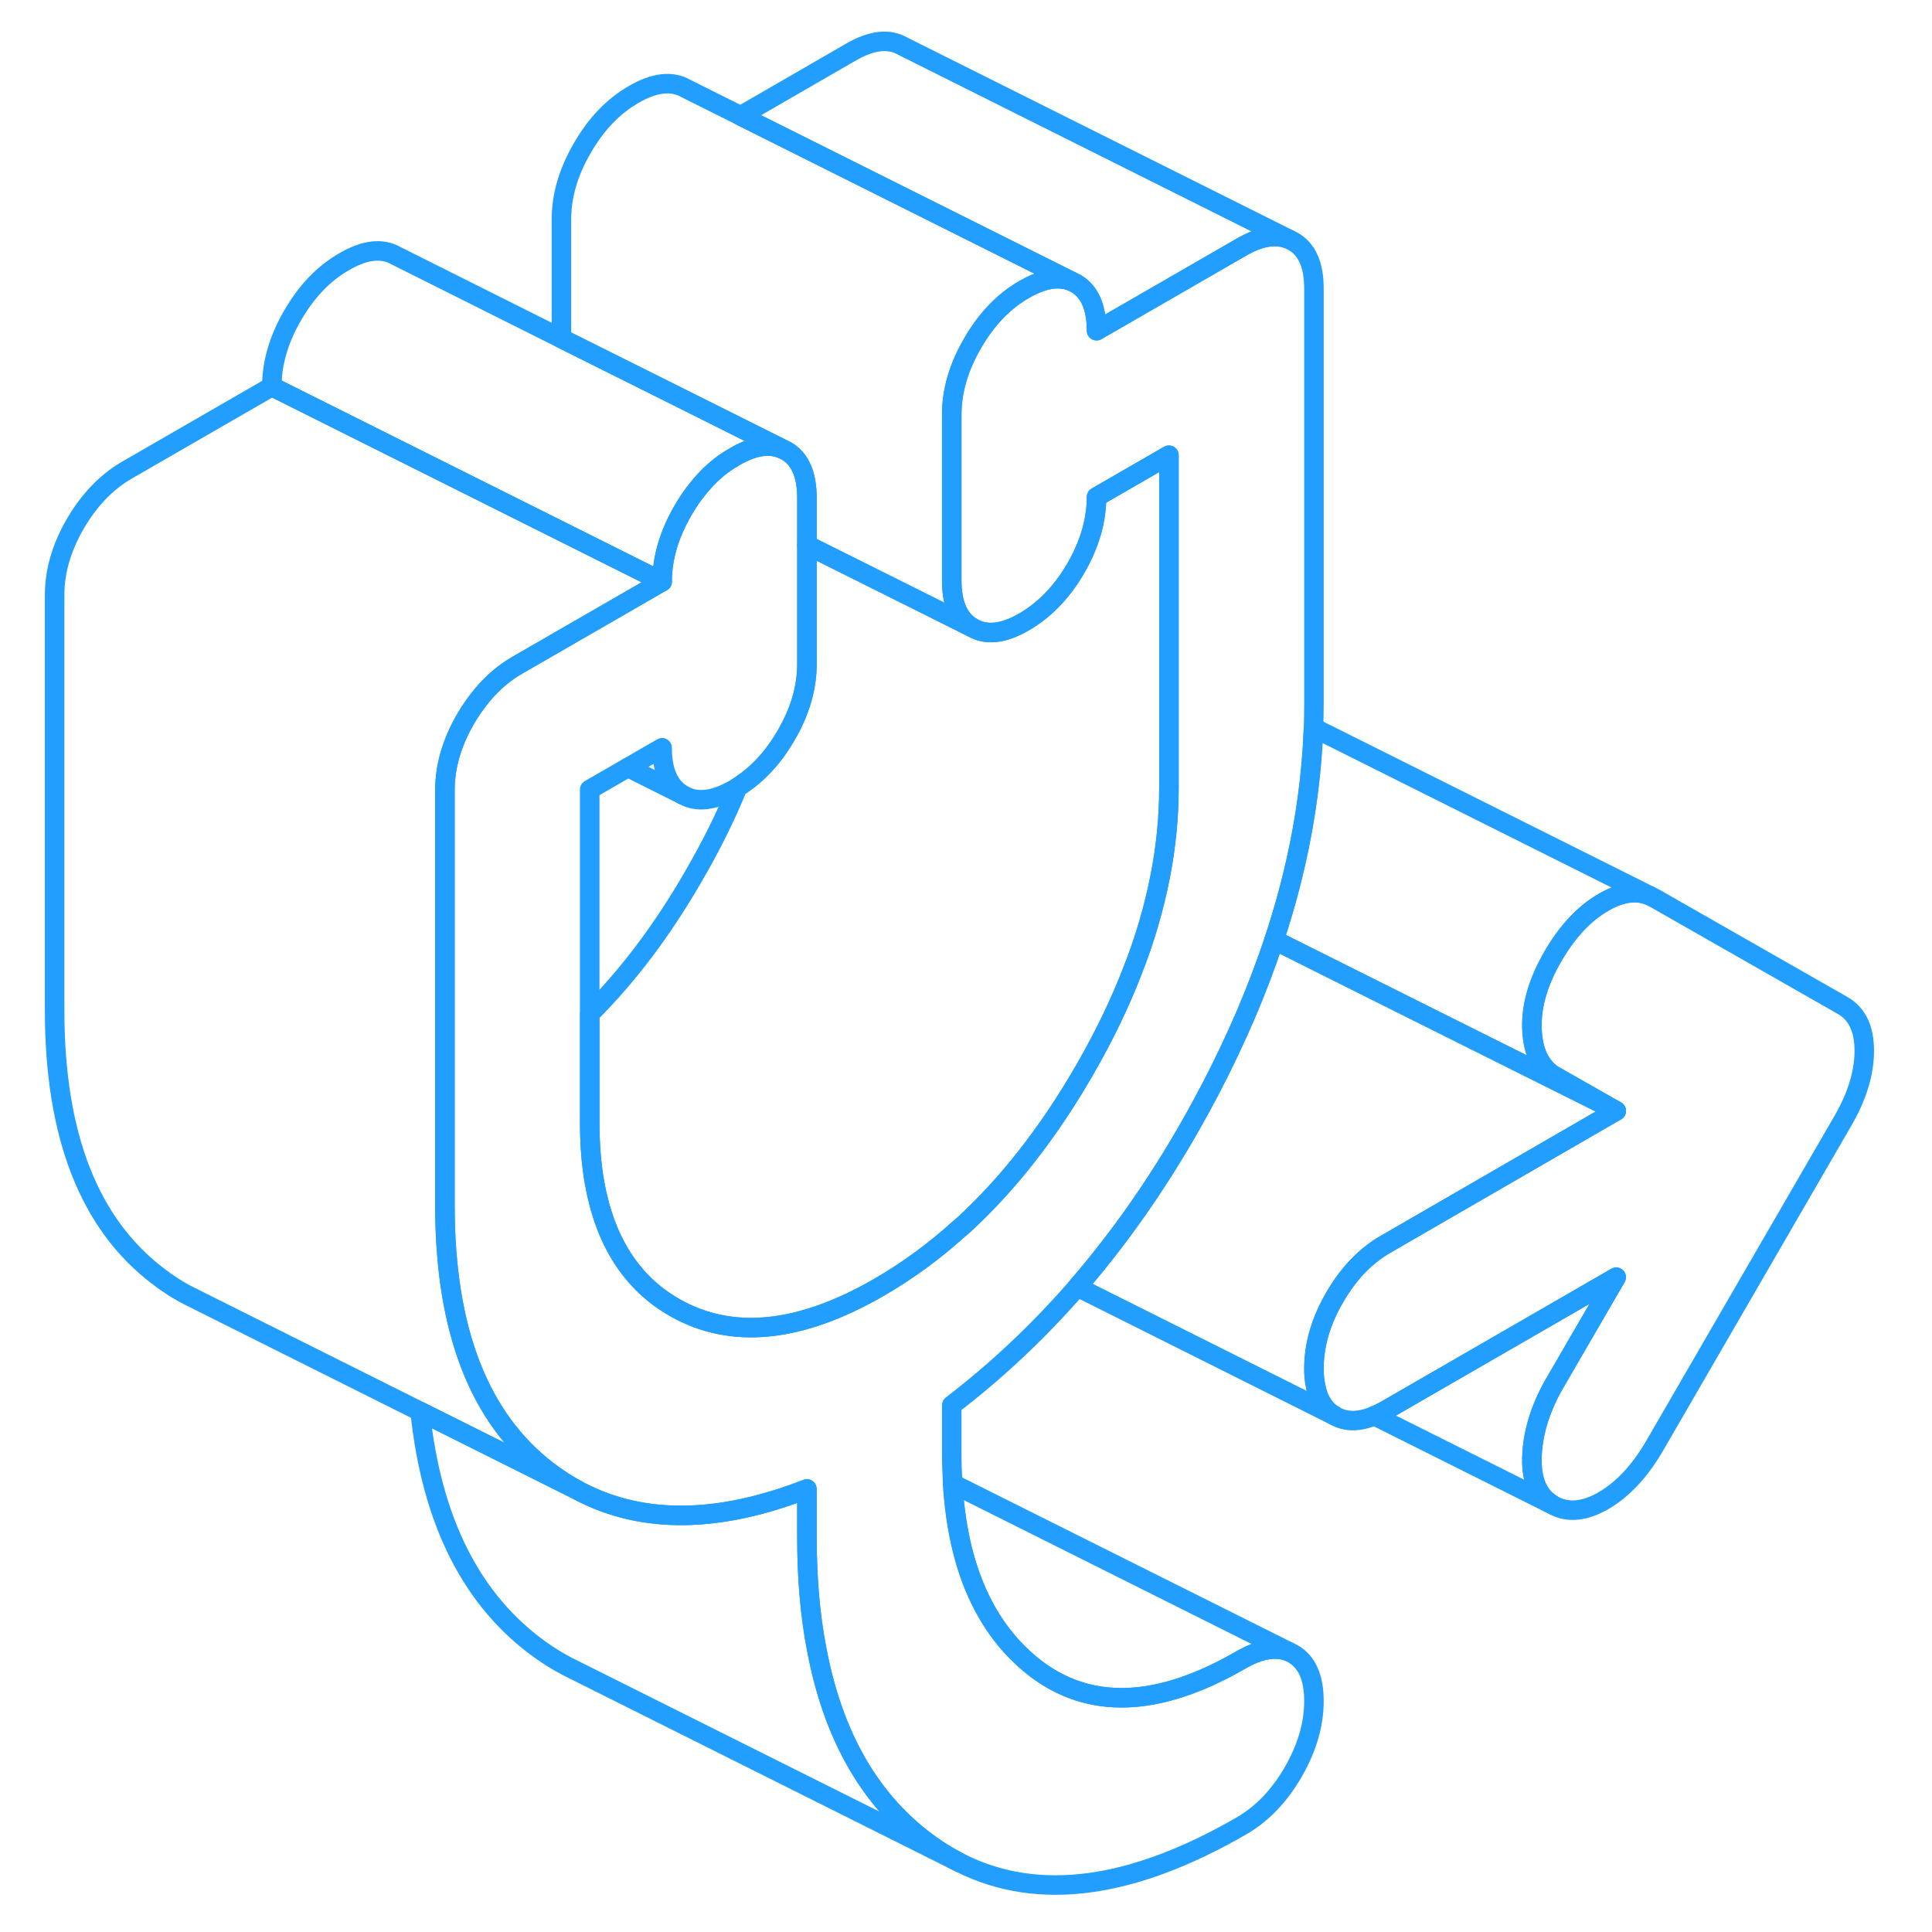 <svg width="48" height="48" viewBox="0 0 98 99" fill="none" xmlns="http://www.w3.org/2000/svg" stroke-width="1px" stroke-linecap="round" stroke-linejoin="round"><path d="M48.269 72.006V74.456C48.269 74.996 48.289 75.516 48.319 76.026C48.579 80.326 49.979 83.456 52.489 85.436C55.309 87.636 58.849 87.516 63.109 85.046C64.059 84.506 64.869 84.366 65.539 84.636L65.759 84.746C66.469 85.156 66.829 85.956 66.829 87.166C66.829 88.376 66.469 89.586 65.759 90.816C65.049 92.036 64.169 92.956 63.109 93.566C57.499 96.806 52.709 97.446 48.759 95.486L48.679 95.446C48.179 95.196 47.689 94.896 47.209 94.556C44.149 92.376 42.199 89.026 41.349 84.506C41.009 82.756 40.849 80.836 40.849 78.746V76.296C36.329 78.056 32.459 78.106 29.239 76.436L29.129 76.376C28.599 76.096 28.089 75.766 27.589 75.386C24.059 72.696 22.299 68.166 22.299 61.776V40.486C22.299 39.276 22.649 38.066 23.359 36.836C23.629 36.376 23.919 35.966 24.229 35.596C24.759 34.966 25.349 34.466 26.009 34.086L33.429 29.806C33.429 28.596 33.789 27.376 34.499 26.156C34.719 25.776 34.949 25.426 35.209 25.106C35.769 24.386 36.409 23.816 37.139 23.406C38.009 22.896 38.759 22.746 39.399 22.936C39.469 22.956 39.529 22.976 39.589 23.006L39.779 23.096C40.499 23.506 40.849 24.316 40.849 25.516V34.036C40.849 35.236 40.499 36.456 39.779 37.686C39.109 38.846 38.279 39.726 37.299 40.336C37.249 40.376 37.189 40.406 37.139 40.436C36.089 41.036 35.209 41.146 34.499 40.736C33.789 40.326 33.429 39.526 33.429 38.316L31.679 39.326L29.719 40.456V57.496C29.719 58.626 29.799 59.666 29.969 60.626C30.509 63.616 31.869 65.746 34.079 67.006C36.989 68.656 40.479 68.316 44.559 65.956C46.009 65.116 47.379 64.116 48.679 62.936C48.739 62.896 48.799 62.836 48.849 62.796C51.149 60.686 53.209 58.056 55.039 54.896C56.059 53.136 56.899 51.396 57.559 49.676C58.179 48.096 58.629 46.526 58.939 44.976C59.249 43.416 59.399 41.876 59.399 40.356V23.326L55.689 25.466C55.689 26.666 55.339 27.886 54.629 29.116C53.919 30.336 53.029 31.256 51.979 31.866C50.929 32.476 50.049 32.576 49.339 32.166C48.629 31.766 48.269 30.956 48.269 29.746V21.236C48.269 20.026 48.629 18.806 49.339 17.586C50.049 16.356 50.929 15.436 51.979 14.836C52.929 14.286 53.739 14.146 54.409 14.416L54.629 14.526C55.339 14.936 55.689 15.746 55.689 16.946L63.109 12.666C64.059 12.116 64.869 11.986 65.539 12.256L65.759 12.366C66.469 12.766 66.829 13.576 66.829 14.776V36.066C66.829 36.476 66.819 36.876 66.809 37.286C66.809 37.346 66.799 37.396 66.799 37.456C66.659 40.976 65.989 44.546 64.789 48.166C63.959 50.676 62.879 53.206 61.539 55.776C61.509 55.836 61.479 55.886 61.449 55.946C59.479 59.696 57.229 63.026 54.699 65.946C52.729 68.216 50.579 70.236 48.269 72.006Z" stroke="#229EFF" stroke-linejoin="round"/><path d="M95.029 53.846C95.029 54.986 94.659 56.196 93.909 57.476L84.269 74.116C83.519 75.396 82.659 76.316 81.669 76.896C80.679 77.466 79.809 77.536 79.069 77.116C78.329 76.686 77.969 75.886 77.999 74.696C78.029 73.506 78.389 72.286 79.069 71.046L82.319 65.446L70.539 72.246C70.329 72.366 70.119 72.466 69.929 72.546C69.129 72.876 68.459 72.876 67.889 72.546C67.379 72.256 67.049 71.746 66.919 71.046C66.859 70.766 66.829 70.466 66.829 70.136C66.829 68.926 67.179 67.706 67.889 66.486C68.599 65.256 69.479 64.336 70.539 63.736L82.319 56.926L79.069 55.076C78.389 54.616 78.029 53.816 77.999 52.666C77.969 51.506 78.329 50.296 79.069 49.016C79.809 47.736 80.679 46.806 81.669 46.236C82.549 45.726 83.339 45.606 84.029 45.896L84.269 46.016L93.909 51.516C94.659 51.936 95.029 52.716 95.029 53.846Z" stroke="#229EFF" stroke-linejoin="round"/><path d="M39.398 22.906V22.936C39.468 22.956 39.528 22.976 39.588 23.006L39.398 22.906Z" stroke="#229EFF" stroke-linejoin="round"/><path d="M65.539 12.256C64.869 11.986 64.059 12.116 63.109 12.666L55.689 16.946C55.689 15.746 55.339 14.936 54.629 14.526L54.409 14.416L37.449 5.936L43.109 2.666C44.169 2.056 45.048 1.956 45.758 2.366L65.539 12.256Z" stroke="#229EFF" stroke-linejoin="round"/><path d="M59.399 23.326V40.356C59.399 41.876 59.249 43.416 58.939 44.976C58.629 46.526 58.179 48.096 57.559 49.676C56.899 51.396 56.059 53.136 55.039 54.896C53.209 58.056 51.149 60.686 48.849 62.796C48.799 62.836 48.739 62.896 48.679 62.936C47.379 64.116 46.009 65.116 44.559 65.956C40.479 68.316 36.989 68.656 34.079 67.006C31.869 65.746 30.509 63.616 29.969 60.626C29.799 59.666 29.719 58.626 29.719 57.496V51.956C31.679 50.006 33.449 47.656 35.039 44.896C35.929 43.366 36.689 41.846 37.299 40.336C38.279 39.726 39.109 38.846 39.779 37.686C40.499 36.456 40.849 35.236 40.849 34.036V27.926L46.519 30.756L49.339 32.166C50.049 32.576 50.928 32.476 51.978 31.866C53.029 31.256 53.919 30.336 54.629 29.116C55.339 27.886 55.689 26.666 55.689 25.466L59.399 23.326Z" stroke="#229EFF" stroke-linejoin="round"/><path d="M39.399 22.907V22.937C38.759 22.747 38.009 22.897 37.139 23.407C36.409 23.817 35.769 24.387 35.209 25.107C34.949 25.427 34.718 25.777 34.498 26.157C33.788 27.377 33.429 28.597 33.429 29.807L20.849 23.517L13.429 19.807C13.429 18.597 13.789 17.377 14.498 16.157C15.209 14.927 16.089 14.007 17.139 13.407C18.189 12.797 19.069 12.697 19.779 13.097L28.269 17.347L33.919 20.167L39.399 22.907Z" stroke="#229EFF" stroke-linejoin="round"/><path d="M48.678 95.446L28.558 85.386C28.098 85.146 27.648 84.866 27.209 84.556C23.678 82.036 21.618 77.966 21.028 72.326L29.128 76.376L29.238 76.436C32.458 78.106 36.328 78.056 40.848 76.296V78.746C40.848 80.836 41.008 82.756 41.348 84.506C42.198 89.026 44.148 92.376 47.209 94.556C47.688 94.896 48.178 95.196 48.678 95.446Z" stroke="#229EFF" stroke-linejoin="round"/><path d="M65.539 84.636C64.869 84.366 64.059 84.506 63.109 85.046C58.849 87.516 55.309 87.636 52.489 85.436C49.979 83.456 48.579 80.326 48.319 76.026L65.539 84.636Z" stroke="#229EFF" stroke-linejoin="round"/><path d="M79.069 49.016C78.329 50.296 77.969 51.506 77.999 52.666C78.029 53.816 78.389 54.616 79.069 55.076L82.319 56.926L71.549 51.546L64.789 48.166C65.989 44.546 66.659 40.976 66.799 37.456C66.799 37.396 66.809 37.346 66.809 37.286L84.029 45.896C83.339 45.606 82.549 45.726 81.669 46.236C80.679 46.806 79.809 47.736 79.069 49.016Z" stroke="#229EFF" stroke-linejoin="round"/><path d="M82.319 56.926L70.539 63.736C69.479 64.336 68.599 65.256 67.889 66.486C67.179 67.706 66.829 68.926 66.829 70.136C66.829 70.466 66.859 70.766 66.919 71.036C67.049 71.746 67.379 72.256 67.889 72.546L54.699 65.946C57.229 63.026 59.479 59.696 61.449 55.946C61.479 55.886 61.509 55.836 61.539 55.776C62.879 53.206 63.959 50.676 64.789 48.166L71.549 51.546L82.319 56.926Z" stroke="#229EFF" stroke-linejoin="round"/><path d="M79.069 71.046C78.389 72.286 78.028 73.506 77.999 74.696C77.969 75.886 78.329 76.686 79.069 77.116L69.929 72.546C70.119 72.466 70.329 72.366 70.539 72.246L82.319 65.446L79.069 71.046Z" stroke="#229EFF" stroke-linejoin="round"/><path d="M54.409 14.416C53.739 14.146 52.928 14.287 51.978 14.836C50.928 15.437 50.049 16.357 49.339 17.587C48.629 18.806 48.269 20.026 48.269 21.236V29.747C48.269 30.956 48.629 31.767 49.339 32.166L46.519 30.756L40.849 27.927V25.517C40.849 24.317 40.499 23.506 39.779 23.096L39.589 23.006L39.399 22.907L33.919 20.166L28.269 17.346V11.236C28.269 10.027 28.629 8.806 29.339 7.586C30.049 6.356 30.928 5.436 31.979 4.836C33.029 4.226 33.919 4.126 34.629 4.526L37.449 5.936L54.409 14.416Z" stroke="#229EFF" stroke-linejoin="round"/><path d="M27.589 75.387C28.089 75.767 28.599 76.097 29.129 76.377L9.249 66.437C8.669 66.147 8.119 65.797 7.589 65.387C4.059 62.697 2.299 58.167 2.299 51.777V30.487C2.299 29.277 2.649 28.067 3.359 26.837C4.079 25.607 4.959 24.697 6.009 24.087L13.429 19.807L20.849 23.517L33.429 29.807L26.009 34.087C25.349 34.467 24.759 34.967 24.229 35.597C23.919 35.967 23.629 36.377 23.359 36.837C22.649 38.067 22.299 39.277 22.299 40.487V61.777C22.299 68.167 24.059 72.697 27.589 75.387Z" stroke="#229EFF" stroke-linejoin="round"/><path d="M34.498 40.736L31.679 39.326" stroke="#229EFF" stroke-linejoin="round"/></svg>